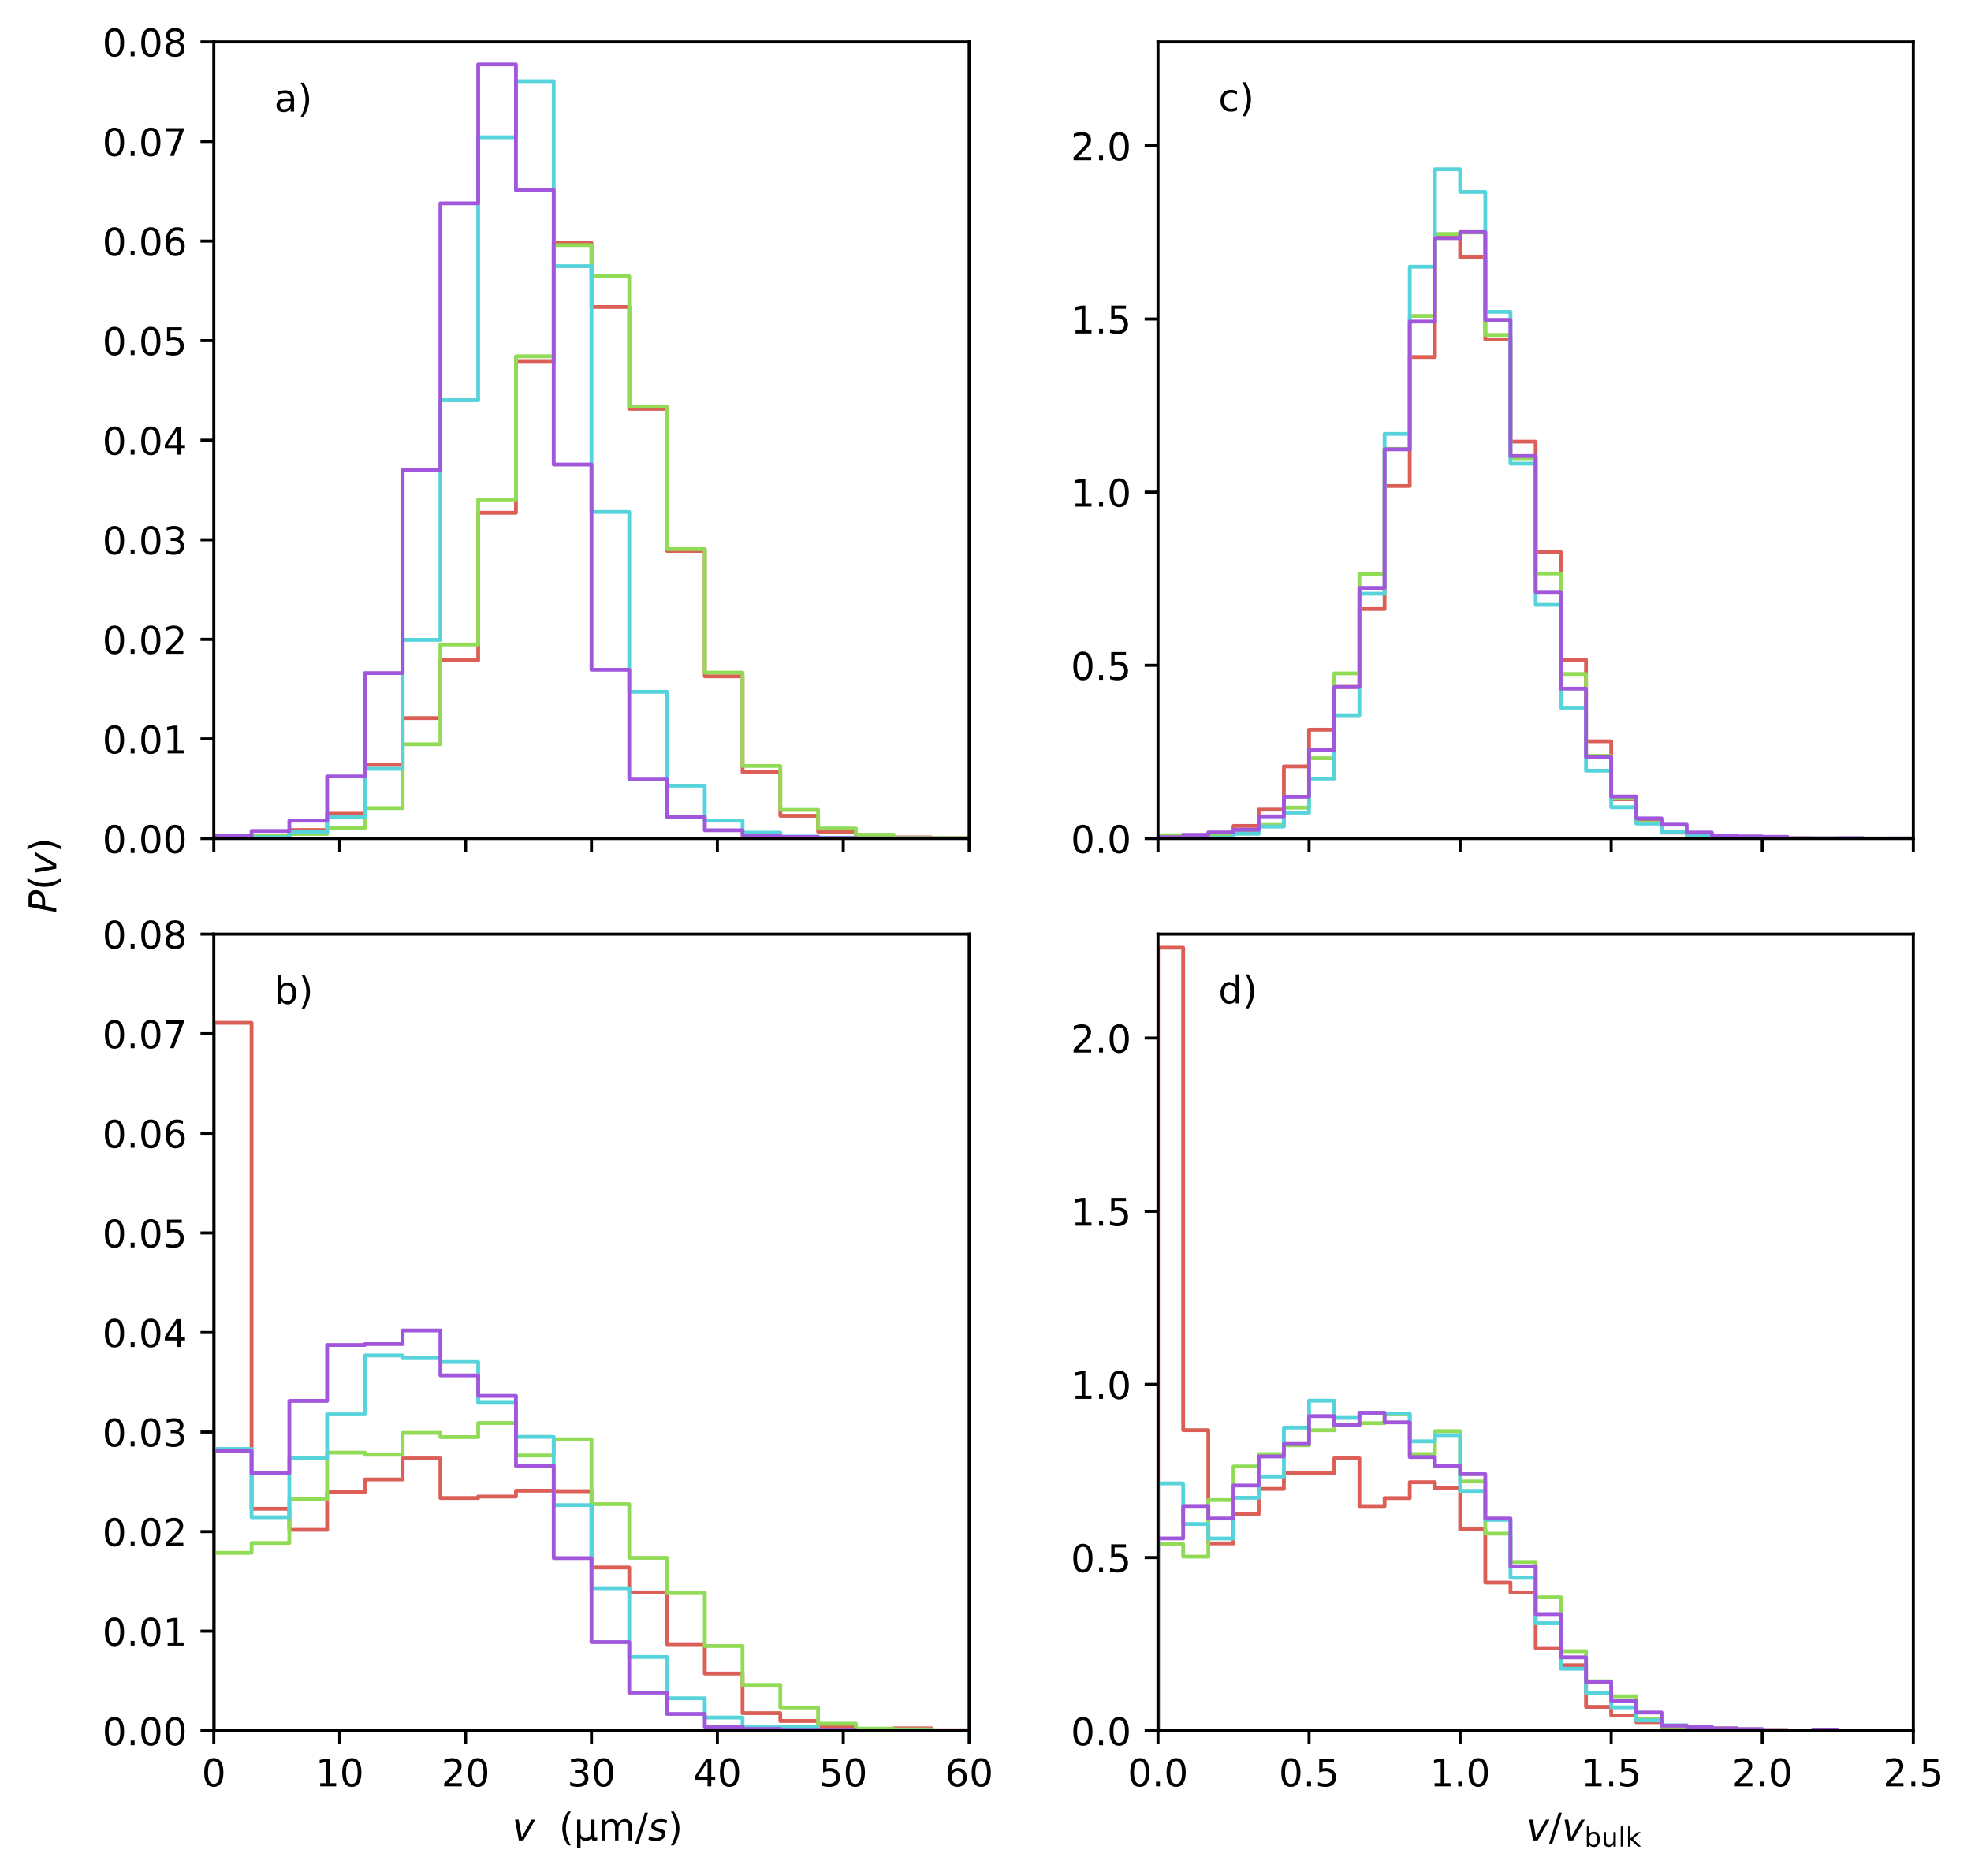 <?xml version="1.0" encoding="utf-8" standalone="no"?>
<!DOCTYPE svg PUBLIC "-//W3C//DTD SVG 1.1//EN"
  "http://www.w3.org/Graphics/SVG/1.1/DTD/svg11.dtd">
<!-- Created with matplotlib (https://matplotlib.org/) -->
<svg height="492.619pt" version="1.1" viewBox="0 0 517.712 492.619" width="517.712pt" xmlns="http://www.w3.org/2000/svg" xmlns:xlink="http://www.w3.org/1999/xlink">
 <defs>
  <style type="text/css">
*{stroke-linecap:butt;stroke-linejoin:round;}
  </style>
 </defs>
 <g id="figure_1">
  <g id="patch_1">
   <path d="M 0 492.619 
L 517.712 492.619 
L 517.712 0 
L 0 0 
z
" style="fill:#ffffff;"/>
  </g>
  <g id="axes_1">
   <g id="patch_2">
    <path d="M 56.16 220.207 
L 254.56 220.207 
L 254.56 10.999 
L 56.16 10.999 
z
" style="fill:#ffffff;"/>
   </g>
   <g id="patch_3">
    <path clip-path="url(#pc82562beb1)" d="M 56.16 220.207 
L 56.16 219.825 
L 66.08 219.825 
L 66.08 219.47 
L 76 219.47 
L 76 217.968 
L 85.92 217.968 
L 85.92 213.681 
L 95.84 213.681 
L 95.84 200.904 
L 105.76 200.904 
L 105.76 188.59 
L 115.68 188.59 
L 115.68 173.41 
L 125.6 173.41 
L 125.6 134.667 
L 135.52 134.667 
L 135.52 94.832 
L 145.44 94.832 
L 145.44 63.816 
L 155.36 63.816 
L 155.36 80.635 
L 165.28 80.635 
L 165.28 107.364 
L 175.2 107.364 
L 175.2 144.66 
L 185.12 144.66 
L 185.12 177.614 
L 195.04 177.614 
L 195.04 202.788 
L 204.96 202.788 
L 204.96 214.227 
L 214.88 214.227 
L 214.88 218.405 
L 224.8 218.405 
L 224.8 219.579 
L 234.72 219.579 
L 234.72 219.906 
L 244.64 219.906 
L 244.64 220.098 
L 254.56 220.098 
L 254.56 220.207 
" style="fill:none;stroke:#db5f57;stroke-linejoin:miter;"/>
   </g>
   <g id="patch_4">
    <path clip-path="url(#pc82562beb1)" d="M 56.16 220.207 
L 56.16 219.446 
L 66.08 219.446 
L 66.08 219.573 
L 76 219.573 
L 76 219.002 
L 85.92 219.002 
L 85.92 217.448 
L 95.84 217.448 
L 95.84 212.217 
L 105.76 212.217 
L 105.76 195.443 
L 115.68 195.443 
L 115.68 169.253 
L 125.6 169.253 
L 125.6 131.173 
L 135.52 131.173 
L 135.52 93.568 
L 145.44 93.568 
L 145.44 64.365 
L 155.36 64.365 
L 155.36 72.546 
L 165.28 72.546 
L 165.28 106.79 
L 175.2 106.79 
L 175.2 144.204 
L 185.12 144.204 
L 185.12 176.641 
L 195.04 176.641 
L 195.04 201.151 
L 204.96 201.151 
L 204.96 212.692 
L 214.88 212.692 
L 214.88 217.575 
L 224.8 217.575 
L 224.8 219.192 
L 234.72 219.192 
L 234.72 220.08 
L 244.64 220.08 
L 244.64 220.08 
L 254.56 220.08 
L 254.56 220.207 
" style="fill:none;stroke:#91db57;stroke-linejoin:miter;"/>
   </g>
   <g id="patch_5">
    <path clip-path="url(#pc82562beb1)" d="M 56.16 220.207 
L 56.16 220.207 
L 66.08 220.207 
L 66.08 219.89 
L 76 219.89 
L 76 218.543 
L 85.92 218.543 
L 85.92 214.557 
L 95.84 214.557 
L 95.84 201.91 
L 105.76 201.91 
L 105.76 168.036 
L 115.68 168.036 
L 115.68 105.093 
L 125.6 105.093 
L 125.6 36.051 
L 135.52 36.051 
L 135.52 21.318 
L 145.44 21.318 
L 145.44 69.899 
L 155.36 69.899 
L 155.36 134.452 
L 165.28 134.452 
L 165.28 181.686 
L 175.2 181.686 
L 175.2 206.346 
L 185.12 206.346 
L 185.12 215.507 
L 195.04 215.507 
L 195.04 218.675 
L 204.96 218.675 
L 204.96 219.705 
L 214.88 219.705 
L 214.88 219.969 
L 224.8 219.969 
L 224.8 220.207 
L 234.72 220.207 
L 234.72 220.18 
L 244.64 220.18 
L 244.64 220.207 
L 254.56 220.207 
L 254.56 220.207 
" style="fill:none;stroke:#57d3db;stroke-linejoin:miter;"/>
   </g>
   <g id="patch_6">
    <path clip-path="url(#pc82562beb1)" d="M 56.16 220.207 
L 56.16 219.533 
L 66.08 219.533 
L 66.08 218.209 
L 76 218.209 
L 76 215.515 
L 85.92 215.515 
L 85.92 203.91 
L 95.84 203.91 
L 95.84 176.771 
L 105.76 176.771 
L 105.76 123.369 
L 115.68 123.369 
L 115.68 53.4 
L 125.6 53.4 
L 125.6 16.924 
L 135.52 16.924 
L 135.52 49.944 
L 145.44 49.944 
L 145.44 121.977 
L 155.36 121.977 
L 155.36 175.896 
L 165.28 175.896 
L 165.28 204.516 
L 175.2 204.516 
L 175.2 214.528 
L 185.12 214.528 
L 185.12 218.029 
L 195.04 218.029 
L 195.04 219.488 
L 204.96 219.488 
L 204.96 219.78 
L 214.88 219.78 
L 214.88 220.072 
L 224.8 220.072 
L 224.8 220.184 
L 234.72 220.184 
L 234.72 220.184 
L 244.64 220.184 
L 244.64 220.207 
L 254.56 220.207 
L 254.56 220.207 
" style="fill:none;stroke:#a157db;stroke-linejoin:miter;"/>
   </g>
   <g id="matplotlib.axis_1">
    <g id="xtick_1">
     <g id="line2d_1">
      <defs>
       <path d="M 0 0 
L 0 3.5 
" id="m936f2c5b2b" style="stroke:#000000;stroke-width:0.8;"/>
      </defs>
      <g>
       <use style="stroke:#000000;stroke-width:0.8;" x="56.16" xlink:href="#m936f2c5b2b" y="220.207"/>
      </g>
     </g>
    </g>
    <g id="xtick_2">
     <g id="line2d_2">
      <g>
       <use style="stroke:#000000;stroke-width:0.8;" x="89.227" xlink:href="#m936f2c5b2b" y="220.207"/>
      </g>
     </g>
    </g>
    <g id="xtick_3">
     <g id="line2d_3">
      <g>
       <use style="stroke:#000000;stroke-width:0.8;" x="122.293" xlink:href="#m936f2c5b2b" y="220.207"/>
      </g>
     </g>
    </g>
    <g id="xtick_4">
     <g id="line2d_4">
      <g>
       <use style="stroke:#000000;stroke-width:0.8;" x="155.36" xlink:href="#m936f2c5b2b" y="220.207"/>
      </g>
     </g>
    </g>
    <g id="xtick_5">
     <g id="line2d_5">
      <g>
       <use style="stroke:#000000;stroke-width:0.8;" x="188.427" xlink:href="#m936f2c5b2b" y="220.207"/>
      </g>
     </g>
    </g>
    <g id="xtick_6">
     <g id="line2d_6">
      <g>
       <use style="stroke:#000000;stroke-width:0.8;" x="221.493" xlink:href="#m936f2c5b2b" y="220.207"/>
      </g>
     </g>
    </g>
    <g id="xtick_7">
     <g id="line2d_7">
      <g>
       <use style="stroke:#000000;stroke-width:0.8;" x="254.56" xlink:href="#m936f2c5b2b" y="220.207"/>
      </g>
     </g>
    </g>
   </g>
   <g id="matplotlib.axis_2">
    <g id="ytick_1">
     <g id="line2d_8">
      <defs>
       <path d="M 0 0 
L -3.5 0 
" id="mf0b23f40a1" style="stroke:#000000;stroke-width:0.8;"/>
      </defs>
      <g>
       <use style="stroke:#000000;stroke-width:0.8;" x="56.16" xlink:href="#mf0b23f40a1" y="220.207"/>
      </g>
     </g>
     <g id="text_1">
      <!-- 0.00 -->
      <defs>
       <path d="M 31.781 66.406 
Q 24.172 66.406 20.328 58.906 
Q 16.5 51.422 16.5 36.375 
Q 16.5 21.391 20.328 13.891 
Q 24.172 6.391 31.781 6.391 
Q 39.453 6.391 43.281 13.891 
Q 47.125 21.391 47.125 36.375 
Q 47.125 51.422 43.281 58.906 
Q 39.453 66.406 31.781 66.406 
z
M 31.781 74.219 
Q 44.047 74.219 50.516 64.516 
Q 56.984 54.828 56.984 36.375 
Q 56.984 17.969 50.516 8.266 
Q 44.047 -1.422 31.781 -1.422 
Q 19.531 -1.422 13.062 8.266 
Q 6.594 17.969 6.594 36.375 
Q 6.594 54.828 13.062 64.516 
Q 19.531 74.219 31.781 74.219 
z
" id="DejaVuSans-48"/>
       <path d="M 10.688 12.406 
L 21 12.406 
L 21 0 
L 10.688 0 
z
" id="DejaVuSans-46"/>
      </defs>
      <g transform="translate(26.894 224.006)scale(0.1 -0.1)">
       <use xlink:href="#DejaVuSans-48"/>
       <use x="63.623" xlink:href="#DejaVuSans-46"/>
       <use x="95.41" xlink:href="#DejaVuSans-48"/>
       <use x="159.033" xlink:href="#DejaVuSans-48"/>
      </g>
     </g>
    </g>
    <g id="ytick_2">
     <g id="line2d_9">
      <g>
       <use style="stroke:#000000;stroke-width:0.8;" x="56.16" xlink:href="#mf0b23f40a1" y="194.056"/>
      </g>
     </g>
     <g id="text_2">
      <!-- 0.01 -->
      <defs>
       <path d="M 12.406 8.297 
L 28.516 8.297 
L 28.516 63.922 
L 10.984 60.406 
L 10.984 69.391 
L 28.422 72.906 
L 38.281 72.906 
L 38.281 8.297 
L 54.391 8.297 
L 54.391 0 
L 12.406 0 
z
" id="DejaVuSans-49"/>
      </defs>
      <g transform="translate(26.894 197.855)scale(0.1 -0.1)">
       <use xlink:href="#DejaVuSans-48"/>
       <use x="63.623" xlink:href="#DejaVuSans-46"/>
       <use x="95.41" xlink:href="#DejaVuSans-48"/>
       <use x="159.033" xlink:href="#DejaVuSans-49"/>
      </g>
     </g>
    </g>
    <g id="ytick_3">
     <g id="line2d_10">
      <g>
       <use style="stroke:#000000;stroke-width:0.8;" x="56.16" xlink:href="#mf0b23f40a1" y="167.905"/>
      </g>
     </g>
     <g id="text_3">
      <!-- 0.02 -->
      <defs>
       <path d="M 19.188 8.297 
L 53.609 8.297 
L 53.609 0 
L 7.328 0 
L 7.328 8.297 
Q 12.938 14.109 22.625 23.891 
Q 32.328 33.688 34.812 36.531 
Q 39.547 41.844 41.422 45.531 
Q 43.312 49.219 43.312 52.781 
Q 43.312 58.594 39.234 62.25 
Q 35.156 65.922 28.609 65.922 
Q 23.969 65.922 18.812 64.312 
Q 13.672 62.703 7.812 59.422 
L 7.812 69.391 
Q 13.766 71.781 18.938 73 
Q 24.125 74.219 28.422 74.219 
Q 39.75 74.219 46.484 68.547 
Q 53.219 62.891 53.219 53.422 
Q 53.219 48.922 51.531 44.891 
Q 49.859 40.875 45.406 35.406 
Q 44.188 33.984 37.641 27.219 
Q 31.109 20.453 19.188 8.297 
z
" id="DejaVuSans-50"/>
      </defs>
      <g transform="translate(26.894 171.704)scale(0.1 -0.1)">
       <use xlink:href="#DejaVuSans-48"/>
       <use x="63.623" xlink:href="#DejaVuSans-46"/>
       <use x="95.41" xlink:href="#DejaVuSans-48"/>
       <use x="159.033" xlink:href="#DejaVuSans-50"/>
      </g>
     </g>
    </g>
    <g id="ytick_4">
     <g id="line2d_11">
      <g>
       <use style="stroke:#000000;stroke-width:0.8;" x="56.16" xlink:href="#mf0b23f40a1" y="141.754"/>
      </g>
     </g>
     <g id="text_4">
      <!-- 0.03 -->
      <defs>
       <path d="M 40.578 39.312 
Q 47.656 37.797 51.625 33 
Q 55.609 28.219 55.609 21.188 
Q 55.609 10.406 48.188 4.484 
Q 40.766 -1.422 27.094 -1.422 
Q 22.516 -1.422 17.656 -0.516 
Q 12.797 0.391 7.625 2.203 
L 7.625 11.719 
Q 11.719 9.328 16.594 8.109 
Q 21.484 6.891 26.812 6.891 
Q 36.078 6.891 40.938 10.547 
Q 45.797 14.203 45.797 21.188 
Q 45.797 27.641 41.281 31.266 
Q 36.766 34.906 28.719 34.906 
L 20.219 34.906 
L 20.219 43.016 
L 29.109 43.016 
Q 36.375 43.016 40.234 45.922 
Q 44.094 48.828 44.094 54.297 
Q 44.094 59.906 40.109 62.906 
Q 36.141 65.922 28.719 65.922 
Q 24.656 65.922 20.016 65.031 
Q 15.375 64.156 9.812 62.312 
L 9.812 71.094 
Q 15.438 72.656 20.344 73.438 
Q 25.25 74.219 29.594 74.219 
Q 40.828 74.219 47.359 69.109 
Q 53.906 64.016 53.906 55.328 
Q 53.906 49.266 50.438 45.094 
Q 46.969 40.922 40.578 39.312 
z
" id="DejaVuSans-51"/>
      </defs>
      <g transform="translate(26.894 145.553)scale(0.1 -0.1)">
       <use xlink:href="#DejaVuSans-48"/>
       <use x="63.623" xlink:href="#DejaVuSans-46"/>
       <use x="95.41" xlink:href="#DejaVuSans-48"/>
       <use x="159.033" xlink:href="#DejaVuSans-51"/>
      </g>
     </g>
    </g>
    <g id="ytick_5">
     <g id="line2d_12">
      <g>
       <use style="stroke:#000000;stroke-width:0.8;" x="56.16" xlink:href="#mf0b23f40a1" y="115.603"/>
      </g>
     </g>
     <g id="text_5">
      <!-- 0.04 -->
      <defs>
       <path d="M 37.797 64.312 
L 12.891 25.391 
L 37.797 25.391 
z
M 35.203 72.906 
L 47.609 72.906 
L 47.609 25.391 
L 58.016 25.391 
L 58.016 17.188 
L 47.609 17.188 
L 47.609 0 
L 37.797 0 
L 37.797 17.188 
L 4.891 17.188 
L 4.891 26.703 
z
" id="DejaVuSans-52"/>
      </defs>
      <g transform="translate(26.894 119.402)scale(0.1 -0.1)">
       <use xlink:href="#DejaVuSans-48"/>
       <use x="63.623" xlink:href="#DejaVuSans-46"/>
       <use x="95.41" xlink:href="#DejaVuSans-48"/>
       <use x="159.033" xlink:href="#DejaVuSans-52"/>
      </g>
     </g>
    </g>
    <g id="ytick_6">
     <g id="line2d_13">
      <g>
       <use style="stroke:#000000;stroke-width:0.8;" x="56.16" xlink:href="#mf0b23f40a1" y="89.452"/>
      </g>
     </g>
     <g id="text_6">
      <!-- 0.05 -->
      <defs>
       <path d="M 10.797 72.906 
L 49.516 72.906 
L 49.516 64.594 
L 19.828 64.594 
L 19.828 46.734 
Q 21.969 47.469 24.109 47.828 
Q 26.266 48.188 28.422 48.188 
Q 40.625 48.188 47.75 41.5 
Q 54.891 34.812 54.891 23.391 
Q 54.891 11.625 47.562 5.094 
Q 40.234 -1.422 26.906 -1.422 
Q 22.312 -1.422 17.547 -0.641 
Q 12.797 0.141 7.719 1.703 
L 7.719 11.625 
Q 12.109 9.234 16.797 8.062 
Q 21.484 6.891 26.703 6.891 
Q 35.156 6.891 40.078 11.328 
Q 45.016 15.766 45.016 23.391 
Q 45.016 31 40.078 35.438 
Q 35.156 39.891 26.703 39.891 
Q 22.75 39.891 18.812 39.016 
Q 14.891 38.141 10.797 36.281 
z
" id="DejaVuSans-53"/>
      </defs>
      <g transform="translate(26.894 93.251)scale(0.1 -0.1)">
       <use xlink:href="#DejaVuSans-48"/>
       <use x="63.623" xlink:href="#DejaVuSans-46"/>
       <use x="95.41" xlink:href="#DejaVuSans-48"/>
       <use x="159.033" xlink:href="#DejaVuSans-53"/>
      </g>
     </g>
    </g>
    <g id="ytick_7">
     <g id="line2d_14">
      <g>
       <use style="stroke:#000000;stroke-width:0.8;" x="56.16" xlink:href="#mf0b23f40a1" y="63.301"/>
      </g>
     </g>
     <g id="text_7">
      <!-- 0.06 -->
      <defs>
       <path d="M 33.016 40.375 
Q 26.375 40.375 22.484 35.828 
Q 18.609 31.297 18.609 23.391 
Q 18.609 15.531 22.484 10.953 
Q 26.375 6.391 33.016 6.391 
Q 39.656 6.391 43.531 10.953 
Q 47.406 15.531 47.406 23.391 
Q 47.406 31.297 43.531 35.828 
Q 39.656 40.375 33.016 40.375 
z
M 52.594 71.297 
L 52.594 62.312 
Q 48.875 64.062 45.094 64.984 
Q 41.312 65.922 37.594 65.922 
Q 27.828 65.922 22.672 59.328 
Q 17.531 52.734 16.797 39.406 
Q 19.672 43.656 24.016 45.922 
Q 28.375 48.188 33.594 48.188 
Q 44.578 48.188 50.953 41.516 
Q 57.328 34.859 57.328 23.391 
Q 57.328 12.156 50.688 5.359 
Q 44.047 -1.422 33.016 -1.422 
Q 20.359 -1.422 13.672 8.266 
Q 6.984 17.969 6.984 36.375 
Q 6.984 53.656 15.188 63.938 
Q 23.391 74.219 37.203 74.219 
Q 40.922 74.219 44.703 73.484 
Q 48.484 72.75 52.594 71.297 
z
" id="DejaVuSans-54"/>
      </defs>
      <g transform="translate(26.894 67.1)scale(0.1 -0.1)">
       <use xlink:href="#DejaVuSans-48"/>
       <use x="63.623" xlink:href="#DejaVuSans-46"/>
       <use x="95.41" xlink:href="#DejaVuSans-48"/>
       <use x="159.033" xlink:href="#DejaVuSans-54"/>
      </g>
     </g>
    </g>
    <g id="ytick_8">
     <g id="line2d_15">
      <g>
       <use style="stroke:#000000;stroke-width:0.8;" x="56.16" xlink:href="#mf0b23f40a1" y="37.15"/>
      </g>
     </g>
     <g id="text_8">
      <!-- 0.07 -->
      <defs>
       <path d="M 8.203 72.906 
L 55.078 72.906 
L 55.078 68.703 
L 28.609 0 
L 18.312 0 
L 43.219 64.594 
L 8.203 64.594 
z
" id="DejaVuSans-55"/>
      </defs>
      <g transform="translate(26.894 40.949)scale(0.1 -0.1)">
       <use xlink:href="#DejaVuSans-48"/>
       <use x="63.623" xlink:href="#DejaVuSans-46"/>
       <use x="95.41" xlink:href="#DejaVuSans-48"/>
       <use x="159.033" xlink:href="#DejaVuSans-55"/>
      </g>
     </g>
    </g>
    <g id="ytick_9">
     <g id="line2d_16">
      <g>
       <use style="stroke:#000000;stroke-width:0.8;" x="56.16" xlink:href="#mf0b23f40a1" y="10.999"/>
      </g>
     </g>
     <g id="text_9">
      <!-- 0.08 -->
      <defs>
       <path d="M 31.781 34.625 
Q 24.75 34.625 20.719 30.859 
Q 16.703 27.094 16.703 20.516 
Q 16.703 13.922 20.719 10.156 
Q 24.75 6.391 31.781 6.391 
Q 38.812 6.391 42.859 10.172 
Q 46.922 13.969 46.922 20.516 
Q 46.922 27.094 42.891 30.859 
Q 38.875 34.625 31.781 34.625 
z
M 21.922 38.812 
Q 15.578 40.375 12.031 44.719 
Q 8.5 49.078 8.5 55.328 
Q 8.5 64.062 14.719 69.141 
Q 20.953 74.219 31.781 74.219 
Q 42.672 74.219 48.875 69.141 
Q 55.078 64.062 55.078 55.328 
Q 55.078 49.078 51.531 44.719 
Q 48 40.375 41.703 38.812 
Q 48.828 37.156 52.797 32.312 
Q 56.781 27.484 56.781 20.516 
Q 56.781 9.906 50.312 4.234 
Q 43.844 -1.422 31.781 -1.422 
Q 19.734 -1.422 13.25 4.234 
Q 6.781 9.906 6.781 20.516 
Q 6.781 27.484 10.781 32.312 
Q 14.797 37.156 21.922 38.812 
z
M 18.312 54.391 
Q 18.312 48.734 21.844 45.562 
Q 25.391 42.391 31.781 42.391 
Q 38.141 42.391 41.719 45.562 
Q 45.312 48.734 45.312 54.391 
Q 45.312 60.062 41.719 63.234 
Q 38.141 66.406 31.781 66.406 
Q 25.391 66.406 21.844 63.234 
Q 18.312 60.062 18.312 54.391 
z
" id="DejaVuSans-56"/>
      </defs>
      <g transform="translate(26.894 14.798)scale(0.1 -0.1)">
       <use xlink:href="#DejaVuSans-48"/>
       <use x="63.623" xlink:href="#DejaVuSans-46"/>
       <use x="95.41" xlink:href="#DejaVuSans-48"/>
       <use x="159.033" xlink:href="#DejaVuSans-56"/>
      </g>
     </g>
    </g>
   </g>
   <g id="patch_7">
    <path d="M 56.16 220.207 
L 56.16 10.999 
" style="fill:none;stroke:#000000;stroke-linecap:square;stroke-linejoin:miter;stroke-width:0.8;"/>
   </g>
   <g id="patch_8">
    <path d="M 254.56 220.207 
L 254.56 10.999 
" style="fill:none;stroke:#000000;stroke-linecap:square;stroke-linejoin:miter;stroke-width:0.8;"/>
   </g>
   <g id="patch_9">
    <path d="M 56.16 220.207 
L 254.56 220.207 
" style="fill:none;stroke:#000000;stroke-linecap:square;stroke-linejoin:miter;stroke-width:0.8;"/>
   </g>
   <g id="patch_10">
    <path d="M 56.16 10.999 
L 254.56 10.999 
" style="fill:none;stroke:#000000;stroke-linecap:square;stroke-linejoin:miter;stroke-width:0.8;"/>
   </g>
   <g id="text_10">
    <!-- a) -->
    <defs>
     <path d="M 34.281 27.484 
Q 23.391 27.484 19.188 25 
Q 14.984 22.516 14.984 16.5 
Q 14.984 11.719 18.141 8.906 
Q 21.297 6.109 26.703 6.109 
Q 34.188 6.109 38.703 11.406 
Q 43.219 16.703 43.219 25.484 
L 43.219 27.484 
z
M 52.203 31.203 
L 52.203 0 
L 43.219 0 
L 43.219 8.297 
Q 40.141 3.328 35.547 0.953 
Q 30.953 -1.422 24.312 -1.422 
Q 15.922 -1.422 10.953 3.297 
Q 6 8.016 6 15.922 
Q 6 25.141 12.172 29.828 
Q 18.359 34.516 30.609 34.516 
L 43.219 34.516 
L 43.219 35.406 
Q 43.219 41.609 39.141 45 
Q 35.062 48.391 27.688 48.391 
Q 23 48.391 18.547 47.266 
Q 14.109 46.141 10.016 43.891 
L 10.016 52.203 
Q 14.938 54.109 19.578 55.047 
Q 24.219 56 28.609 56 
Q 40.484 56 46.344 49.844 
Q 52.203 43.703 52.203 31.203 
z
" id="DejaVuSans-97"/>
     <path d="M 8.016 75.875 
L 15.828 75.875 
Q 23.141 64.359 26.781 53.312 
Q 30.422 42.281 30.422 31.391 
Q 30.422 20.453 26.781 9.375 
Q 23.141 -1.703 15.828 -13.188 
L 8.016 -13.188 
Q 14.5 -2 17.703 9.062 
Q 20.906 20.125 20.906 31.391 
Q 20.906 42.672 17.703 53.656 
Q 14.5 64.656 8.016 75.875 
z
" id="DejaVuSans-41"/>
    </defs>
    <g transform="translate(72.032 29.305)scale(0.1 -0.1)">
     <use xlink:href="#DejaVuSans-97"/>
     <use x="61.279" xlink:href="#DejaVuSans-41"/>
    </g>
   </g>
  </g>
  <g id="axes_2">
   <g id="patch_11">
    <path d="M 304.16 220.207 
L 502.56 220.207 
L 502.56 10.999 
L 304.16 10.999 
z
" style="fill:#ffffff;"/>
   </g>
   <g id="patch_12">
    <path clip-path="url(#pc8cc0e445d)" d="M 304.16 220.207 
L 304.16 219.899 
L 310.773 219.899 
L 310.773 219.626 
L 317.387 219.626 
L 317.387 218.942 
L 324 218.942 
L 324 216.891 
L 330.613 216.891 
L 330.613 212.618 
L 337.227 212.618 
L 337.227 201.269 
L 343.84 201.269 
L 343.84 191.629 
L 350.453 191.629 
L 350.453 180.383 
L 357.067 180.383 
L 357.067 159.941 
L 363.68 159.941 
L 363.68 127.637 
L 370.293 127.637 
L 370.293 93.762 
L 376.907 93.762 
L 376.907 61.971 
L 383.52 61.971 
L 383.52 67.543 
L 390.133 67.543 
L 390.133 89.147 
L 396.747 89.147 
L 396.747 115.981 
L 403.36 115.981 
L 403.36 145.003 
L 409.973 145.003 
L 409.973 173.307 
L 416.587 173.307 
L 416.587 194.672 
L 423.2 194.672 
L 423.2 209.883 
L 429.813 209.883 
L 429.813 215.558 
L 436.427 215.558 
L 436.427 218.634 
L 443.04 218.634 
L 443.04 219.489 
L 449.653 219.489 
L 449.653 219.797 
L 456.267 219.797 
L 456.267 220.07 
L 462.88 220.07 
L 462.88 220.036 
L 469.493 220.036 
L 469.493 220.173 
L 476.107 220.173 
L 476.107 220.207 
L 482.72 220.207 
L 482.72 220.207 
L 489.333 220.207 
L 489.333 220.207 
L 495.947 220.207 
L 495.947 220.207 
L 502.56 220.207 
L 502.56 220.207 
" style="fill:none;stroke:#db5f57;stroke-linejoin:miter;"/>
   </g>
   <g id="patch_13">
    <path clip-path="url(#pc8cc0e445d)" d="M 304.16 220.207 
L 304.16 219.333 
L 310.773 219.333 
L 310.773 219.651 
L 317.387 219.651 
L 317.387 219.413 
L 324 219.413 
L 324 218.5 
L 330.613 218.5 
L 330.613 216.634 
L 337.227 216.634 
L 337.227 212.108 
L 343.84 212.108 
L 343.84 199.125 
L 350.453 199.125 
L 350.453 176.853 
L 357.067 176.853 
L 357.067 150.689 
L 363.68 150.689 
L 363.68 117.896 
L 370.293 117.896 
L 370.293 82.958 
L 376.907 82.958 
L 376.907 61.44 
L 383.52 61.44 
L 383.52 61.043 
L 390.133 61.043 
L 390.133 87.961 
L 396.747 87.961 
L 396.747 120.317 
L 403.36 120.317 
L 403.36 150.61 
L 409.973 150.61 
L 409.973 177.011 
L 416.587 177.011 
L 416.587 198.49 
L 423.2 198.49 
L 423.2 209.567 
L 429.813 209.567 
L 429.813 216.038 
L 436.427 216.038 
L 436.427 218.5 
L 443.04 218.5 
L 443.04 219.254 
L 449.653 219.254 
L 449.653 220.048 
L 456.267 220.048 
L 456.267 220.088 
L 462.88 220.088 
L 462.88 220.167 
L 469.493 220.167 
L 469.493 220.167 
L 476.107 220.167 
L 476.107 220.207 
L 482.72 220.207 
L 482.72 220.207 
L 489.333 220.207 
L 489.333 220.207 
L 495.947 220.207 
L 495.947 220.207 
L 502.56 220.207 
L 502.56 220.207 
" style="fill:none;stroke:#91db57;stroke-linejoin:miter;"/>
   </g>
   <g id="patch_14">
    <path clip-path="url(#pc8cc0e445d)" d="M 304.16 220.207 
L 304.16 220.207 
L 310.773 220.207 
L 310.773 220.041 
L 317.387 220.041 
L 317.387 219.942 
L 324 219.942 
L 324 218.95 
L 330.613 218.95 
L 330.613 217.066 
L 337.227 217.066 
L 337.227 213.396 
L 343.84 213.396 
L 343.84 204.47 
L 350.453 204.47 
L 350.453 187.841 
L 357.067 187.841 
L 357.067 155.938 
L 363.68 155.938 
L 363.68 113.951 
L 370.293 113.951 
L 370.293 70.047 
L 376.907 70.047 
L 376.907 44.458 
L 383.52 44.458 
L 383.52 50.409 
L 390.133 50.409 
L 390.133 81.883 
L 396.747 81.883 
L 396.747 121.753 
L 403.36 121.753 
L 403.36 158.847 
L 409.973 158.847 
L 409.973 185.857 
L 416.587 185.857 
L 416.587 202.387 
L 423.2 202.387 
L 423.2 212.008 
L 429.813 212.008 
L 429.813 216.273 
L 436.427 216.273 
L 436.427 218.455 
L 443.04 218.455 
L 443.04 219.446 
L 449.653 219.446 
L 449.653 219.942 
L 456.267 219.942 
L 456.267 219.975 
L 462.88 219.975 
L 462.88 220.141 
L 469.493 220.141 
L 469.493 220.207 
L 476.107 220.207 
L 476.107 220.174 
L 482.72 220.174 
L 482.72 220.207 
L 489.333 220.207 
L 489.333 220.207 
L 495.947 220.207 
L 495.947 220.207 
L 502.56 220.207 
L 502.56 220.207 
" style="fill:none;stroke:#57d3db;stroke-linejoin:miter;"/>
   </g>
   <g id="patch_15">
    <path clip-path="url(#pc8cc0e445d)" d="M 304.16 220.207 
L 304.16 219.841 
L 310.773 219.841 
L 310.773 219.223 
L 317.387 219.223 
L 317.387 218.605 
L 324 218.605 
L 324 217.902 
L 330.613 217.902 
L 330.613 214.388 
L 337.227 214.388 
L 337.227 209.245 
L 343.84 209.245 
L 343.84 196.905 
L 350.453 196.905 
L 350.453 180.434 
L 357.067 180.434 
L 357.067 154.406 
L 363.68 154.406 
L 363.68 118.006 
L 370.293 118.006 
L 370.293 84.445 
L 376.907 84.445 
L 376.907 62.521 
L 383.52 62.521 
L 383.52 60.947 
L 390.133 60.947 
L 390.133 83.995 
L 396.747 83.995 
L 396.747 119.749 
L 403.36 119.749 
L 403.36 155.474 
L 409.973 155.474 
L 409.973 180.856 
L 416.587 180.856 
L 416.587 198.845 
L 423.2 198.845 
L 423.2 209.188 
L 429.813 209.188 
L 429.813 214.922 
L 436.427 214.922 
L 436.427 216.553 
L 443.04 216.553 
L 443.04 218.633 
L 449.653 218.633 
L 449.653 219.448 
L 456.267 219.448 
L 456.267 219.645 
L 462.88 219.645 
L 462.88 219.757 
L 469.493 219.757 
L 469.493 220.122 
L 476.107 220.122 
L 476.107 220.151 
L 482.72 220.151 
L 482.72 220.094 
L 489.333 220.094 
L 489.333 220.207 
L 495.947 220.207 
L 495.947 220.179 
L 502.56 220.179 
L 502.56 220.207 
" style="fill:none;stroke:#a157db;stroke-linejoin:miter;"/>
   </g>
   <g id="matplotlib.axis_3">
    <g id="xtick_8">
     <g id="line2d_17">
      <g>
       <use style="stroke:#000000;stroke-width:0.8;" x="304.16" xlink:href="#m936f2c5b2b" y="220.207"/>
      </g>
     </g>
    </g>
    <g id="xtick_9">
     <g id="line2d_18">
      <g>
       <use style="stroke:#000000;stroke-width:0.8;" x="343.84" xlink:href="#m936f2c5b2b" y="220.207"/>
      </g>
     </g>
    </g>
    <g id="xtick_10">
     <g id="line2d_19">
      <g>
       <use style="stroke:#000000;stroke-width:0.8;" x="383.52" xlink:href="#m936f2c5b2b" y="220.207"/>
      </g>
     </g>
    </g>
    <g id="xtick_11">
     <g id="line2d_20">
      <g>
       <use style="stroke:#000000;stroke-width:0.8;" x="423.2" xlink:href="#m936f2c5b2b" y="220.207"/>
      </g>
     </g>
    </g>
    <g id="xtick_12">
     <g id="line2d_21">
      <g>
       <use style="stroke:#000000;stroke-width:0.8;" x="462.88" xlink:href="#m936f2c5b2b" y="220.207"/>
      </g>
     </g>
    </g>
    <g id="xtick_13">
     <g id="line2d_22">
      <g>
       <use style="stroke:#000000;stroke-width:0.8;" x="502.56" xlink:href="#m936f2c5b2b" y="220.207"/>
      </g>
     </g>
    </g>
   </g>
   <g id="matplotlib.axis_4">
    <g id="ytick_10">
     <g id="line2d_23">
      <g>
       <use style="stroke:#000000;stroke-width:0.8;" x="304.16" xlink:href="#mf0b23f40a1" y="220.207"/>
      </g>
     </g>
     <g id="text_11">
      <!-- 0.0 -->
      <g transform="translate(281.257 224.006)scale(0.1 -0.1)">
       <use xlink:href="#DejaVuSans-48"/>
       <use x="63.623" xlink:href="#DejaVuSans-46"/>
       <use x="95.41" xlink:href="#DejaVuSans-48"/>
      </g>
     </g>
    </g>
    <g id="ytick_11">
     <g id="line2d_24">
      <g>
       <use style="stroke:#000000;stroke-width:0.8;" x="304.16" xlink:href="#mf0b23f40a1" y="174.727"/>
      </g>
     </g>
     <g id="text_12">
      <!-- 0.5 -->
      <g transform="translate(281.257 178.526)scale(0.1 -0.1)">
       <use xlink:href="#DejaVuSans-48"/>
       <use x="63.623" xlink:href="#DejaVuSans-46"/>
       <use x="95.41" xlink:href="#DejaVuSans-53"/>
      </g>
     </g>
    </g>
    <g id="ytick_12">
     <g id="line2d_25">
      <g>
       <use style="stroke:#000000;stroke-width:0.8;" x="304.16" xlink:href="#mf0b23f40a1" y="129.247"/>
      </g>
     </g>
     <g id="text_13">
      <!-- 1.0 -->
      <g transform="translate(281.257 133.046)scale(0.1 -0.1)">
       <use xlink:href="#DejaVuSans-49"/>
       <use x="63.623" xlink:href="#DejaVuSans-46"/>
       <use x="95.41" xlink:href="#DejaVuSans-48"/>
      </g>
     </g>
    </g>
    <g id="ytick_13">
     <g id="line2d_26">
      <g>
       <use style="stroke:#000000;stroke-width:0.8;" x="304.16" xlink:href="#mf0b23f40a1" y="83.767"/>
      </g>
     </g>
     <g id="text_14">
      <!-- 1.5 -->
      <g transform="translate(281.257 87.566)scale(0.1 -0.1)">
       <use xlink:href="#DejaVuSans-49"/>
       <use x="63.623" xlink:href="#DejaVuSans-46"/>
       <use x="95.41" xlink:href="#DejaVuSans-53"/>
      </g>
     </g>
    </g>
    <g id="ytick_14">
     <g id="line2d_27">
      <g>
       <use style="stroke:#000000;stroke-width:0.8;" x="304.16" xlink:href="#mf0b23f40a1" y="38.287"/>
      </g>
     </g>
     <g id="text_15">
      <!-- 2.0 -->
      <g transform="translate(281.257 42.086)scale(0.1 -0.1)">
       <use xlink:href="#DejaVuSans-50"/>
       <use x="63.623" xlink:href="#DejaVuSans-46"/>
       <use x="95.41" xlink:href="#DejaVuSans-48"/>
      </g>
     </g>
    </g>
   </g>
   <g id="patch_16">
    <path d="M 304.16 220.207 
L 304.16 10.999 
" style="fill:none;stroke:#000000;stroke-linecap:square;stroke-linejoin:miter;stroke-width:0.8;"/>
   </g>
   <g id="patch_17">
    <path d="M 502.56 220.207 
L 502.56 10.999 
" style="fill:none;stroke:#000000;stroke-linecap:square;stroke-linejoin:miter;stroke-width:0.8;"/>
   </g>
   <g id="patch_18">
    <path d="M 304.16 220.207 
L 502.56 220.207 
" style="fill:none;stroke:#000000;stroke-linecap:square;stroke-linejoin:miter;stroke-width:0.8;"/>
   </g>
   <g id="patch_19">
    <path d="M 304.16 10.999 
L 502.56 10.999 
" style="fill:none;stroke:#000000;stroke-linecap:square;stroke-linejoin:miter;stroke-width:0.8;"/>
   </g>
   <g id="text_16">
    <!-- c) -->
    <defs>
     <path d="M 48.781 52.594 
L 48.781 44.188 
Q 44.969 46.297 41.141 47.344 
Q 37.312 48.391 33.406 48.391 
Q 24.656 48.391 19.812 42.844 
Q 14.984 37.312 14.984 27.297 
Q 14.984 17.281 19.812 11.734 
Q 24.656 6.203 33.406 6.203 
Q 37.312 6.203 41.141 7.25 
Q 44.969 8.297 48.781 10.406 
L 48.781 2.094 
Q 45.016 0.344 40.984 -0.531 
Q 36.969 -1.422 32.422 -1.422 
Q 20.062 -1.422 12.781 6.344 
Q 5.516 14.109 5.516 27.297 
Q 5.516 40.672 12.859 48.328 
Q 20.219 56 33.016 56 
Q 37.156 56 41.109 55.141 
Q 45.062 54.297 48.781 52.594 
z
" id="DejaVuSans-99"/>
    </defs>
    <g transform="translate(320.032 29.191)scale(0.1 -0.1)">
     <use xlink:href="#DejaVuSans-99"/>
     <use x="54.98" xlink:href="#DejaVuSans-41"/>
    </g>
   </g>
  </g>
  <g id="axes_3">
   <g id="patch_20">
    <path d="M 56.16 454.519 
L 254.56 454.519 
L 254.56 245.312 
L 56.16 245.312 
z
" style="fill:#ffffff;"/>
   </g>
   <g id="patch_21">
    <path clip-path="url(#p6f4165db6b)" d="M 56.16 454.519 
L 56.16 268.598 
L 66.08 268.598 
L 66.08 396.226 
L 76 396.226 
L 76 401.747 
L 85.92 401.747 
L 85.92 391.861 
L 95.84 391.861 
L 95.84 388.522 
L 105.76 388.522 
L 105.76 383.001 
L 115.68 383.001 
L 115.68 393.401 
L 125.6 393.401 
L 125.6 393.016 
L 135.52 393.016 
L 135.52 391.476 
L 145.44 391.476 
L 145.44 391.604 
L 155.36 391.604 
L 155.36 411.634 
L 165.28 411.634 
L 165.28 418.182 
L 175.2 418.182 
L 175.2 431.793 
L 185.12 431.793 
L 185.12 439.497 
L 195.04 439.497 
L 195.04 449.897 
L 204.96 449.897 
L 204.96 451.951 
L 214.88 451.951 
L 214.88 453.492 
L 224.8 453.492 
L 224.8 454.519 
L 234.72 454.519 
L 234.72 453.877 
L 244.64 453.877 
L 244.64 454.391 
L 254.56 454.391 
L 254.56 454.519 
" style="fill:none;stroke:#db5f57;stroke-linejoin:miter;"/>
   </g>
   <g id="patch_22">
    <path clip-path="url(#p6f4165db6b)" d="M 56.16 454.519 
L 56.16 407.801 
L 66.08 407.801 
L 66.08 405.206 
L 76 405.206 
L 76 393.712 
L 85.92 393.712 
L 85.92 381.476 
L 95.84 381.476 
L 95.84 382.032 
L 105.76 382.032 
L 105.76 376.285 
L 115.68 376.285 
L 115.68 377.397 
L 125.6 377.397 
L 125.6 373.69 
L 135.52 373.69 
L 135.52 382.218 
L 145.44 382.218 
L 145.44 377.954 
L 155.36 377.954 
L 155.36 395.009 
L 165.28 395.009 
L 165.28 409.099 
L 175.2 409.099 
L 175.2 418.368 
L 185.12 418.368 
L 185.12 432.273 
L 195.04 432.273 
L 195.04 442.469 
L 204.96 442.469 
L 204.96 448.401 
L 214.88 448.401 
L 214.88 452.665 
L 224.8 452.665 
L 224.8 453.963 
L 234.72 453.963 
L 234.72 454.148 
L 244.64 454.148 
L 244.64 454.519 
L 254.56 454.519 
L 254.56 454.519 
" style="fill:none;stroke:#91db57;stroke-linejoin:miter;"/>
   </g>
   <g id="patch_23">
    <path clip-path="url(#p6f4165db6b)" d="M 56.16 454.519 
L 56.16 380.517 
L 66.08 380.517 
L 66.08 398.439 
L 76 398.439 
L 76 382.974 
L 85.92 382.974 
L 85.92 371.411 
L 95.84 371.411 
L 95.84 355.945 
L 105.76 355.945 
L 105.76 356.668 
L 115.68 356.668 
L 115.68 357.68 
L 125.6 357.68 
L 125.6 368.376 
L 135.52 368.376 
L 135.52 377.337 
L 145.44 377.337 
L 145.44 395.259 
L 155.36 395.259 
L 155.36 417.084 
L 165.28 417.084 
L 165.28 435.151 
L 175.2 435.151 
L 175.2 445.992 
L 185.12 445.992 
L 185.12 451.05 
L 195.04 451.05 
L 195.04 453.507 
L 204.96 453.507 
L 204.96 453.507 
L 214.88 453.507 
L 214.88 454.375 
L 224.8 454.375 
L 224.8 454.519 
L 234.72 454.519 
L 234.72 454.375 
L 244.64 454.375 
L 244.64 454.519 
L 254.56 454.519 
L 254.56 454.519 
" style="fill:none;stroke:#57d3db;stroke-linejoin:miter;"/>
   </g>
   <g id="patch_24">
    <path clip-path="url(#p6f4165db6b)" d="M 56.16 454.519 
L 56.16 381.122 
L 66.08 381.122 
L 66.08 386.85 
L 76 386.85 
L 76 367.875 
L 85.92 367.875 
L 85.92 353.195 
L 95.84 353.195 
L 95.84 352.956 
L 105.76 352.956 
L 105.76 349.376 
L 115.68 349.376 
L 115.68 361.191 
L 125.6 361.191 
L 125.6 366.562 
L 135.52 366.562 
L 135.52 384.941 
L 145.44 384.941 
L 145.44 409.168 
L 155.36 409.168 
L 155.36 431.247 
L 165.28 431.247 
L 165.28 444.494 
L 175.2 444.494 
L 175.2 450.103 
L 185.12 450.103 
L 185.12 453.445 
L 195.04 453.445 
L 195.04 454.042 
L 204.96 454.042 
L 204.96 454.281 
L 214.88 454.281 
L 214.88 454.281 
L 224.8 454.281 
L 224.8 454.519 
L 234.72 454.519 
L 234.72 454.519 
L 244.64 454.519 
L 244.64 454.519 
L 254.56 454.519 
L 254.56 454.519 
" style="fill:none;stroke:#a157db;stroke-linejoin:miter;"/>
   </g>
   <g id="matplotlib.axis_5">
    <g id="xtick_14">
     <g id="line2d_28">
      <g>
       <use style="stroke:#000000;stroke-width:0.8;" x="56.16" xlink:href="#m936f2c5b2b" y="454.519"/>
      </g>
     </g>
     <g id="text_17">
      <!-- 0 -->
      <g transform="translate(52.979 469.118)scale(0.1 -0.1)">
       <use xlink:href="#DejaVuSans-48"/>
      </g>
     </g>
    </g>
    <g id="xtick_15">
     <g id="line2d_29">
      <g>
       <use style="stroke:#000000;stroke-width:0.8;" x="89.227" xlink:href="#m936f2c5b2b" y="454.519"/>
      </g>
     </g>
     <g id="text_18">
      <!-- 10 -->
      <g transform="translate(82.864 469.118)scale(0.1 -0.1)">
       <use xlink:href="#DejaVuSans-49"/>
       <use x="63.623" xlink:href="#DejaVuSans-48"/>
      </g>
     </g>
    </g>
    <g id="xtick_16">
     <g id="line2d_30">
      <g>
       <use style="stroke:#000000;stroke-width:0.8;" x="122.293" xlink:href="#m936f2c5b2b" y="454.519"/>
      </g>
     </g>
     <g id="text_19">
      <!-- 20 -->
      <g transform="translate(115.931 469.118)scale(0.1 -0.1)">
       <use xlink:href="#DejaVuSans-50"/>
       <use x="63.623" xlink:href="#DejaVuSans-48"/>
      </g>
     </g>
    </g>
    <g id="xtick_17">
     <g id="line2d_31">
      <g>
       <use style="stroke:#000000;stroke-width:0.8;" x="155.36" xlink:href="#m936f2c5b2b" y="454.519"/>
      </g>
     </g>
     <g id="text_20">
      <!-- 30 -->
      <g transform="translate(148.998 469.118)scale(0.1 -0.1)">
       <use xlink:href="#DejaVuSans-51"/>
       <use x="63.623" xlink:href="#DejaVuSans-48"/>
      </g>
     </g>
    </g>
    <g id="xtick_18">
     <g id="line2d_32">
      <g>
       <use style="stroke:#000000;stroke-width:0.8;" x="188.427" xlink:href="#m936f2c5b2b" y="454.519"/>
      </g>
     </g>
     <g id="text_21">
      <!-- 40 -->
      <g transform="translate(182.064 469.118)scale(0.1 -0.1)">
       <use xlink:href="#DejaVuSans-52"/>
       <use x="63.623" xlink:href="#DejaVuSans-48"/>
      </g>
     </g>
    </g>
    <g id="xtick_19">
     <g id="line2d_33">
      <g>
       <use style="stroke:#000000;stroke-width:0.8;" x="221.493" xlink:href="#m936f2c5b2b" y="454.519"/>
      </g>
     </g>
     <g id="text_22">
      <!-- 50 -->
      <g transform="translate(215.131 469.118)scale(0.1 -0.1)">
       <use xlink:href="#DejaVuSans-53"/>
       <use x="63.623" xlink:href="#DejaVuSans-48"/>
      </g>
     </g>
    </g>
    <g id="xtick_20">
     <g id="line2d_34">
      <g>
       <use style="stroke:#000000;stroke-width:0.8;" x="254.56" xlink:href="#m936f2c5b2b" y="454.519"/>
      </g>
     </g>
     <g id="text_23">
      <!-- 60 -->
      <g transform="translate(248.197 469.118)scale(0.1 -0.1)">
       <use xlink:href="#DejaVuSans-54"/>
       <use x="63.623" xlink:href="#DejaVuSans-48"/>
      </g>
     </g>
    </g>
   </g>
   <g id="matplotlib.axis_6">
    <g id="ytick_15">
     <g id="line2d_35">
      <g>
       <use style="stroke:#000000;stroke-width:0.8;" x="56.16" xlink:href="#mf0b23f40a1" y="454.519"/>
      </g>
     </g>
     <g id="text_24">
      <!-- 0.00 -->
      <g transform="translate(26.894 458.318)scale(0.1 -0.1)">
       <use xlink:href="#DejaVuSans-48"/>
       <use x="63.623" xlink:href="#DejaVuSans-46"/>
       <use x="95.41" xlink:href="#DejaVuSans-48"/>
       <use x="159.033" xlink:href="#DejaVuSans-48"/>
      </g>
     </g>
    </g>
    <g id="ytick_16">
     <g id="line2d_36">
      <g>
       <use style="stroke:#000000;stroke-width:0.8;" x="56.16" xlink:href="#mf0b23f40a1" y="428.368"/>
      </g>
     </g>
     <g id="text_25">
      <!-- 0.01 -->
      <g transform="translate(26.894 432.167)scale(0.1 -0.1)">
       <use xlink:href="#DejaVuSans-48"/>
       <use x="63.623" xlink:href="#DejaVuSans-46"/>
       <use x="95.41" xlink:href="#DejaVuSans-48"/>
       <use x="159.033" xlink:href="#DejaVuSans-49"/>
      </g>
     </g>
    </g>
    <g id="ytick_17">
     <g id="line2d_37">
      <g>
       <use style="stroke:#000000;stroke-width:0.8;" x="56.16" xlink:href="#mf0b23f40a1" y="402.217"/>
      </g>
     </g>
     <g id="text_26">
      <!-- 0.02 -->
      <g transform="translate(26.894 406.017)scale(0.1 -0.1)">
       <use xlink:href="#DejaVuSans-48"/>
       <use x="63.623" xlink:href="#DejaVuSans-46"/>
       <use x="95.41" xlink:href="#DejaVuSans-48"/>
       <use x="159.033" xlink:href="#DejaVuSans-50"/>
      </g>
     </g>
    </g>
    <g id="ytick_18">
     <g id="line2d_38">
      <g>
       <use style="stroke:#000000;stroke-width:0.8;" x="56.16" xlink:href="#mf0b23f40a1" y="376.066"/>
      </g>
     </g>
     <g id="text_27">
      <!-- 0.03 -->
      <g transform="translate(26.894 379.866)scale(0.1 -0.1)">
       <use xlink:href="#DejaVuSans-48"/>
       <use x="63.623" xlink:href="#DejaVuSans-46"/>
       <use x="95.41" xlink:href="#DejaVuSans-48"/>
       <use x="159.033" xlink:href="#DejaVuSans-51"/>
      </g>
     </g>
    </g>
    <g id="ytick_19">
     <g id="line2d_39">
      <g>
       <use style="stroke:#000000;stroke-width:0.8;" x="56.16" xlink:href="#mf0b23f40a1" y="349.915"/>
      </g>
     </g>
     <g id="text_28">
      <!-- 0.04 -->
      <g transform="translate(26.894 353.715)scale(0.1 -0.1)">
       <use xlink:href="#DejaVuSans-48"/>
       <use x="63.623" xlink:href="#DejaVuSans-46"/>
       <use x="95.41" xlink:href="#DejaVuSans-48"/>
       <use x="159.033" xlink:href="#DejaVuSans-52"/>
      </g>
     </g>
    </g>
    <g id="ytick_20">
     <g id="line2d_40">
      <g>
       <use style="stroke:#000000;stroke-width:0.8;" x="56.16" xlink:href="#mf0b23f40a1" y="323.765"/>
      </g>
     </g>
     <g id="text_29">
      <!-- 0.05 -->
      <g transform="translate(26.894 327.564)scale(0.1 -0.1)">
       <use xlink:href="#DejaVuSans-48"/>
       <use x="63.623" xlink:href="#DejaVuSans-46"/>
       <use x="95.41" xlink:href="#DejaVuSans-48"/>
       <use x="159.033" xlink:href="#DejaVuSans-53"/>
      </g>
     </g>
    </g>
    <g id="ytick_21">
     <g id="line2d_41">
      <g>
       <use style="stroke:#000000;stroke-width:0.8;" x="56.16" xlink:href="#mf0b23f40a1" y="297.614"/>
      </g>
     </g>
     <g id="text_30">
      <!-- 0.06 -->
      <g transform="translate(26.894 301.413)scale(0.1 -0.1)">
       <use xlink:href="#DejaVuSans-48"/>
       <use x="63.623" xlink:href="#DejaVuSans-46"/>
       <use x="95.41" xlink:href="#DejaVuSans-48"/>
       <use x="159.033" xlink:href="#DejaVuSans-54"/>
      </g>
     </g>
    </g>
    <g id="ytick_22">
     <g id="line2d_42">
      <g>
       <use style="stroke:#000000;stroke-width:0.8;" x="56.16" xlink:href="#mf0b23f40a1" y="271.463"/>
      </g>
     </g>
     <g id="text_31">
      <!-- 0.07 -->
      <g transform="translate(26.894 275.262)scale(0.1 -0.1)">
       <use xlink:href="#DejaVuSans-48"/>
       <use x="63.623" xlink:href="#DejaVuSans-46"/>
       <use x="95.41" xlink:href="#DejaVuSans-48"/>
       <use x="159.033" xlink:href="#DejaVuSans-55"/>
      </g>
     </g>
    </g>
    <g id="ytick_23">
     <g id="line2d_43">
      <g>
       <use style="stroke:#000000;stroke-width:0.8;" x="56.16" xlink:href="#mf0b23f40a1" y="245.312"/>
      </g>
     </g>
     <g id="text_32">
      <!-- 0.08 -->
      <g transform="translate(26.894 249.111)scale(0.1 -0.1)">
       <use xlink:href="#DejaVuSans-48"/>
       <use x="63.623" xlink:href="#DejaVuSans-46"/>
       <use x="95.41" xlink:href="#DejaVuSans-48"/>
       <use x="159.033" xlink:href="#DejaVuSans-56"/>
      </g>
     </g>
    </g>
   </g>
   <g id="patch_25">
    <path d="M 56.16 454.519 
L 56.16 245.312 
" style="fill:none;stroke:#000000;stroke-linecap:square;stroke-linejoin:miter;stroke-width:0.8;"/>
   </g>
   <g id="patch_26">
    <path d="M 254.56 454.519 
L 254.56 245.312 
" style="fill:none;stroke:#000000;stroke-linecap:square;stroke-linejoin:miter;stroke-width:0.8;"/>
   </g>
   <g id="patch_27">
    <path d="M 56.16 454.519 
L 254.56 454.519 
" style="fill:none;stroke:#000000;stroke-linecap:square;stroke-linejoin:miter;stroke-width:0.8;"/>
   </g>
   <g id="patch_28">
    <path d="M 56.16 245.312 
L 254.56 245.312 
" style="fill:none;stroke:#000000;stroke-linecap:square;stroke-linejoin:miter;stroke-width:0.8;"/>
   </g>
   <g id="text_33">
    <!-- b) -->
    <defs>
     <path d="M 48.688 27.297 
Q 48.688 37.203 44.609 42.844 
Q 40.531 48.484 33.406 48.484 
Q 26.266 48.484 22.188 42.844 
Q 18.109 37.203 18.109 27.297 
Q 18.109 17.391 22.188 11.75 
Q 26.266 6.109 33.406 6.109 
Q 40.531 6.109 44.609 11.75 
Q 48.688 17.391 48.688 27.297 
z
M 18.109 46.391 
Q 20.953 51.266 25.266 53.625 
Q 29.594 56 35.594 56 
Q 45.562 56 51.781 48.094 
Q 58.016 40.188 58.016 27.297 
Q 58.016 14.406 51.781 6.484 
Q 45.562 -1.422 35.594 -1.422 
Q 29.594 -1.422 25.266 0.953 
Q 20.953 3.328 18.109 8.203 
L 18.109 0 
L 9.078 0 
L 9.078 75.984 
L 18.109 75.984 
z
" id="DejaVuSans-98"/>
    </defs>
    <g transform="translate(72.032 263.617)scale(0.1 -0.1)">
     <use xlink:href="#DejaVuSans-98"/>
     <use x="63.477" xlink:href="#DejaVuSans-41"/>
    </g>
   </g>
  </g>
  <g id="axes_4">
   <g id="patch_29">
    <path d="M 304.16 454.519 
L 502.56 454.519 
L 502.56 245.312 
L 304.16 245.312 
z
" style="fill:#ffffff;"/>
   </g>
   <g id="patch_30">
    <path clip-path="url(#p08206df6d6)" d="M 304.16 454.519 
L 304.16 248.885 
L 310.773 248.885 
L 310.773 375.578 
L 317.387 375.578 
L 317.387 405.321 
L 324 405.321 
L 324 397.604 
L 330.613 397.604 
L 330.613 391.012 
L 337.227 391.012 
L 337.227 386.832 
L 343.84 386.832 
L 343.84 386.832 
L 350.453 386.832 
L 350.453 382.973 
L 357.067 382.973 
L 357.067 395.514 
L 363.68 395.514 
L 363.68 393.424 
L 370.293 393.424 
L 370.293 389.244 
L 376.907 389.244 
L 376.907 390.851 
L 383.52 390.851 
L 383.52 401.623 
L 390.133 401.623 
L 390.133 415.611 
L 396.747 415.611 
L 396.747 418.184 
L 403.36 418.184 
L 403.36 432.814 
L 409.973 432.814 
L 409.973 437.316 
L 416.587 437.316 
L 416.587 448.249 
L 423.2 448.249 
L 423.2 450.5 
L 429.813 450.5 
L 429.813 452.268 
L 436.427 452.268 
L 436.427 453.715 
L 443.04 453.715 
L 443.04 454.519 
L 449.653 454.519 
L 449.653 453.876 
L 456.267 453.876 
L 456.267 454.358 
L 462.88 454.358 
L 462.88 454.358 
L 469.493 454.358 
L 469.493 454.519 
L 476.107 454.519 
L 476.107 454.519 
L 482.72 454.519 
L 482.72 454.519 
L 489.333 454.519 
L 489.333 454.519 
L 495.947 454.519 
L 495.947 454.519 
L 502.56 454.519 
L 502.56 454.519 
" style="fill:none;stroke:#db5f57;stroke-linejoin:miter;"/>
   </g>
   <g id="patch_31">
    <path clip-path="url(#p08206df6d6)" d="M 304.16 454.519 
L 304.16 405.538 
L 310.773 405.538 
L 310.773 408.788 
L 317.387 408.788 
L 317.387 393.931 
L 324 393.931 
L 324 385.11 
L 330.613 385.11 
L 330.613 381.86 
L 337.227 381.86 
L 337.227 379.538 
L 343.84 379.538 
L 343.84 375.592 
L 350.453 375.592 
L 350.453 374.199 
L 357.067 374.199 
L 357.067 373.735 
L 363.68 373.735 
L 363.68 371.413 
L 370.293 371.413 
L 370.293 381.86 
L 376.907 381.86 
L 376.907 375.824 
L 383.52 375.824 
L 383.52 389.056 
L 390.133 389.056 
L 390.133 402.752 
L 396.747 402.752 
L 396.747 410.181 
L 403.36 410.181 
L 403.36 419.466 
L 409.973 419.466 
L 409.973 433.627 
L 416.587 433.627 
L 416.587 441.519 
L 423.2 441.519 
L 423.2 445.466 
L 429.813 445.466 
L 429.813 451.501 
L 436.427 451.501 
L 436.427 453.359 
L 443.04 453.359 
L 443.04 454.055 
L 449.653 454.055 
L 449.653 454.055 
L 456.267 454.055 
L 456.267 454.519 
L 462.88 454.519 
L 462.88 454.519 
L 469.493 454.519 
L 469.493 454.519 
L 476.107 454.519 
L 476.107 454.519 
L 482.72 454.519 
L 482.72 454.519 
L 489.333 454.519 
L 489.333 454.519 
L 495.947 454.519 
L 495.947 454.519 
L 502.56 454.519 
L 502.56 454.519 
" style="fill:none;stroke:#91db57;stroke-linejoin:miter;"/>
   </g>
   <g id="patch_32">
    <path clip-path="url(#p08206df6d6)" d="M 304.16 454.519 
L 304.16 389.546 
L 310.773 389.546 
L 310.773 400.224 
L 317.387 400.224 
L 317.387 404.025 
L 324 404.025 
L 324 393.346 
L 330.613 393.346 
L 330.613 387.736 
L 337.227 387.736 
L 337.227 374.886 
L 343.84 374.886 
L 343.84 367.828 
L 350.453 367.828 
L 350.453 372.352 
L 357.067 372.352 
L 357.067 371.085 
L 363.68 371.085 
L 363.68 371.266 
L 370.293 371.266 
L 370.293 378.506 
L 376.907 378.506 
L 376.907 376.877 
L 383.52 376.877 
L 383.52 391.537 
L 390.133 391.537 
L 390.133 399.138 
L 396.747 399.138 
L 396.747 414.341 
L 403.36 414.341 
L 403.36 426.286 
L 409.973 426.286 
L 409.973 438.231 
L 416.587 438.231 
L 416.587 444.565 
L 423.2 444.565 
L 423.2 448.366 
L 429.813 448.366 
L 429.813 451.804 
L 436.427 451.804 
L 436.427 453.071 
L 443.04 453.071 
L 443.04 453.795 
L 449.653 453.795 
L 449.653 453.976 
L 456.267 453.976 
L 456.267 454.338 
L 462.88 454.338 
L 462.88 454.519 
L 469.493 454.519 
L 469.493 454.519 
L 476.107 454.519 
L 476.107 454.338 
L 482.72 454.338 
L 482.72 454.519 
L 489.333 454.519 
L 489.333 454.519 
L 495.947 454.519 
L 495.947 454.519 
L 502.56 454.519 
L 502.56 454.519 
" style="fill:none;stroke:#57d3db;stroke-linejoin:miter;"/>
   </g>
   <g id="patch_33">
    <path clip-path="url(#p08206df6d6)" d="M 304.16 454.519 
L 304.16 404.008 
L 310.773 404.008 
L 310.773 395.49 
L 317.387 395.49 
L 317.387 398.778 
L 324 398.778 
L 324 390.11 
L 330.613 390.11 
L 330.613 382.489 
L 337.227 382.489 
L 337.227 379.201 
L 343.84 379.201 
L 343.84 371.878 
L 350.453 371.878 
L 350.453 374.269 
L 357.067 374.269 
L 357.067 370.982 
L 363.68 370.982 
L 363.68 373.522 
L 370.293 373.522 
L 370.293 382.638 
L 376.907 382.638 
L 376.907 385.029 
L 383.52 385.029 
L 383.52 387.121 
L 390.133 387.121 
L 390.133 398.778 
L 396.747 398.778 
L 396.747 411.331 
L 403.36 411.331 
L 403.36 423.884 
L 409.973 423.884 
L 409.973 435.241 
L 416.587 435.241 
L 416.587 441.667 
L 423.2 441.667 
L 423.2 446.599 
L 429.813 446.599 
L 429.813 449.737 
L 436.427 449.737 
L 436.427 453.174 
L 443.04 453.174 
L 443.04 453.473 
L 449.653 453.473 
L 449.653 453.921 
L 456.267 453.921 
L 456.267 454.071 
L 462.88 454.071 
L 462.88 454.37 
L 469.493 454.37 
L 469.493 454.519 
L 476.107 454.519 
L 476.107 454.22 
L 482.72 454.22 
L 482.72 454.519 
L 489.333 454.519 
L 489.333 454.519 
L 495.947 454.519 
L 495.947 454.519 
L 502.56 454.519 
L 502.56 454.519 
" style="fill:none;stroke:#a157db;stroke-linejoin:miter;"/>
   </g>
   <g id="matplotlib.axis_7">
    <g id="xtick_21">
     <g id="line2d_44">
      <g>
       <use style="stroke:#000000;stroke-width:0.8;" x="304.16" xlink:href="#m936f2c5b2b" y="454.519"/>
      </g>
     </g>
     <g id="text_34">
      <!-- 0.0 -->
      <g transform="translate(296.208 469.118)scale(0.1 -0.1)">
       <use xlink:href="#DejaVuSans-48"/>
       <use x="63.623" xlink:href="#DejaVuSans-46"/>
       <use x="95.41" xlink:href="#DejaVuSans-48"/>
      </g>
     </g>
    </g>
    <g id="xtick_22">
     <g id="line2d_45">
      <g>
       <use style="stroke:#000000;stroke-width:0.8;" x="343.84" xlink:href="#m936f2c5b2b" y="454.519"/>
      </g>
     </g>
     <g id="text_35">
      <!-- 0.5 -->
      <g transform="translate(335.888 469.118)scale(0.1 -0.1)">
       <use xlink:href="#DejaVuSans-48"/>
       <use x="63.623" xlink:href="#DejaVuSans-46"/>
       <use x="95.41" xlink:href="#DejaVuSans-53"/>
      </g>
     </g>
    </g>
    <g id="xtick_23">
     <g id="line2d_46">
      <g>
       <use style="stroke:#000000;stroke-width:0.8;" x="383.52" xlink:href="#m936f2c5b2b" y="454.519"/>
      </g>
     </g>
     <g id="text_36">
      <!-- 1.0 -->
      <g transform="translate(375.568 469.118)scale(0.1 -0.1)">
       <use xlink:href="#DejaVuSans-49"/>
       <use x="63.623" xlink:href="#DejaVuSans-46"/>
       <use x="95.41" xlink:href="#DejaVuSans-48"/>
      </g>
     </g>
    </g>
    <g id="xtick_24">
     <g id="line2d_47">
      <g>
       <use style="stroke:#000000;stroke-width:0.8;" x="423.2" xlink:href="#m936f2c5b2b" y="454.519"/>
      </g>
     </g>
     <g id="text_37">
      <!-- 1.5 -->
      <g transform="translate(415.248 469.118)scale(0.1 -0.1)">
       <use xlink:href="#DejaVuSans-49"/>
       <use x="63.623" xlink:href="#DejaVuSans-46"/>
       <use x="95.41" xlink:href="#DejaVuSans-53"/>
      </g>
     </g>
    </g>
    <g id="xtick_25">
     <g id="line2d_48">
      <g>
       <use style="stroke:#000000;stroke-width:0.8;" x="462.88" xlink:href="#m936f2c5b2b" y="454.519"/>
      </g>
     </g>
     <g id="text_38">
      <!-- 2.0 -->
      <g transform="translate(454.928 469.118)scale(0.1 -0.1)">
       <use xlink:href="#DejaVuSans-50"/>
       <use x="63.623" xlink:href="#DejaVuSans-46"/>
       <use x="95.41" xlink:href="#DejaVuSans-48"/>
      </g>
     </g>
    </g>
    <g id="xtick_26">
     <g id="line2d_49">
      <g>
       <use style="stroke:#000000;stroke-width:0.8;" x="502.56" xlink:href="#m936f2c5b2b" y="454.519"/>
      </g>
     </g>
     <g id="text_39">
      <!-- 2.5 -->
      <g transform="translate(494.608 469.118)scale(0.1 -0.1)">
       <use xlink:href="#DejaVuSans-50"/>
       <use x="63.623" xlink:href="#DejaVuSans-46"/>
       <use x="95.41" xlink:href="#DejaVuSans-53"/>
      </g>
     </g>
    </g>
   </g>
   <g id="matplotlib.axis_8">
    <g id="ytick_24">
     <g id="line2d_50">
      <g>
       <use style="stroke:#000000;stroke-width:0.8;" x="304.16" xlink:href="#mf0b23f40a1" y="454.519"/>
      </g>
     </g>
     <g id="text_40">
      <!-- 0.0 -->
      <g transform="translate(281.257 458.318)scale(0.1 -0.1)">
       <use xlink:href="#DejaVuSans-48"/>
       <use x="63.623" xlink:href="#DejaVuSans-46"/>
       <use x="95.41" xlink:href="#DejaVuSans-48"/>
      </g>
     </g>
    </g>
    <g id="ytick_25">
     <g id="line2d_51">
      <g>
       <use style="stroke:#000000;stroke-width:0.8;" x="304.16" xlink:href="#mf0b23f40a1" y="409.039"/>
      </g>
     </g>
     <g id="text_41">
      <!-- 0.5 -->
      <g transform="translate(281.257 412.839)scale(0.1 -0.1)">
       <use xlink:href="#DejaVuSans-48"/>
       <use x="63.623" xlink:href="#DejaVuSans-46"/>
       <use x="95.41" xlink:href="#DejaVuSans-53"/>
      </g>
     </g>
    </g>
    <g id="ytick_26">
     <g id="line2d_52">
      <g>
       <use style="stroke:#000000;stroke-width:0.8;" x="304.16" xlink:href="#mf0b23f40a1" y="363.559"/>
      </g>
     </g>
     <g id="text_42">
      <!-- 1.0 -->
      <g transform="translate(281.257 367.359)scale(0.1 -0.1)">
       <use xlink:href="#DejaVuSans-49"/>
       <use x="63.623" xlink:href="#DejaVuSans-46"/>
       <use x="95.41" xlink:href="#DejaVuSans-48"/>
      </g>
     </g>
    </g>
    <g id="ytick_27">
     <g id="line2d_53">
      <g>
       <use style="stroke:#000000;stroke-width:0.8;" x="304.16" xlink:href="#mf0b23f40a1" y="318.08"/>
      </g>
     </g>
     <g id="text_43">
      <!-- 1.5 -->
      <g transform="translate(281.257 321.879)scale(0.1 -0.1)">
       <use xlink:href="#DejaVuSans-49"/>
       <use x="63.623" xlink:href="#DejaVuSans-46"/>
       <use x="95.41" xlink:href="#DejaVuSans-53"/>
      </g>
     </g>
    </g>
    <g id="ytick_28">
     <g id="line2d_54">
      <g>
       <use style="stroke:#000000;stroke-width:0.8;" x="304.16" xlink:href="#mf0b23f40a1" y="272.6"/>
      </g>
     </g>
     <g id="text_44">
      <!-- 2.0 -->
      <g transform="translate(281.257 276.399)scale(0.1 -0.1)">
       <use xlink:href="#DejaVuSans-50"/>
       <use x="63.623" xlink:href="#DejaVuSans-46"/>
       <use x="95.41" xlink:href="#DejaVuSans-48"/>
      </g>
     </g>
    </g>
   </g>
   <g id="patch_34">
    <path d="M 304.16 454.519 
L 304.16 245.312 
" style="fill:none;stroke:#000000;stroke-linecap:square;stroke-linejoin:miter;stroke-width:0.8;"/>
   </g>
   <g id="patch_35">
    <path d="M 502.56 454.519 
L 502.56 245.312 
" style="fill:none;stroke:#000000;stroke-linecap:square;stroke-linejoin:miter;stroke-width:0.8;"/>
   </g>
   <g id="patch_36">
    <path d="M 304.16 454.519 
L 502.56 454.519 
" style="fill:none;stroke:#000000;stroke-linecap:square;stroke-linejoin:miter;stroke-width:0.8;"/>
   </g>
   <g id="patch_37">
    <path d="M 304.16 245.312 
L 502.56 245.312 
" style="fill:none;stroke:#000000;stroke-linecap:square;stroke-linejoin:miter;stroke-width:0.8;"/>
   </g>
   <g id="text_45">
    <!-- d) -->
    <defs>
     <path d="M 45.406 46.391 
L 45.406 75.984 
L 54.391 75.984 
L 54.391 0 
L 45.406 0 
L 45.406 8.203 
Q 42.578 3.328 38.25 0.953 
Q 33.938 -1.422 27.875 -1.422 
Q 17.969 -1.422 11.734 6.484 
Q 5.516 14.406 5.516 27.297 
Q 5.516 40.188 11.734 48.094 
Q 17.969 56 27.875 56 
Q 33.938 56 38.25 53.625 
Q 42.578 51.266 45.406 46.391 
z
M 14.797 27.297 
Q 14.797 17.391 18.875 11.75 
Q 22.953 6.109 30.078 6.109 
Q 37.203 6.109 41.297 11.75 
Q 45.406 17.391 45.406 27.297 
Q 45.406 37.203 41.297 42.844 
Q 37.203 48.484 30.078 48.484 
Q 22.953 48.484 18.875 42.844 
Q 14.797 37.203 14.797 27.297 
z
" id="DejaVuSans-100"/>
    </defs>
    <g transform="translate(320.032 263.504)scale(0.1 -0.1)">
     <use xlink:href="#DejaVuSans-100"/>
     <use x="63.477" xlink:href="#DejaVuSans-41"/>
    </g>
   </g>
  </g>
  <g id="text_46">
   <!-- $v/ v_{\mathrm{bulk}} $ -->
   <defs>
    <path d="M 7.172 54.688 
L 16.703 54.688 
L 24.703 8.203 
L 50.875 54.688 
L 60.406 54.688 
L 29.297 0 
L 17.188 0 
z
" id="DejaVuSans-Oblique-118"/>
    <path d="M 25.391 72.906 
L 33.688 72.906 
L 8.297 -9.281 
L 0 -9.281 
z
" id="DejaVuSans-47"/>
    <path d="M 8.5 21.578 
L 8.5 54.688 
L 17.484 54.688 
L 17.484 21.922 
Q 17.484 14.156 20.5 10.266 
Q 23.531 6.391 29.594 6.391 
Q 36.859 6.391 41.078 11.031 
Q 45.312 15.672 45.312 23.688 
L 45.312 54.688 
L 54.297 54.688 
L 54.297 0 
L 45.312 0 
L 45.312 8.406 
Q 42.047 3.422 37.719 1 
Q 33.406 -1.422 27.688 -1.422 
Q 18.266 -1.422 13.375 4.438 
Q 8.5 10.297 8.5 21.578 
z
M 31.109 56 
z
" id="DejaVuSans-117"/>
    <path d="M 9.422 75.984 
L 18.406 75.984 
L 18.406 0 
L 9.422 0 
z
" id="DejaVuSans-108"/>
    <path d="M 9.078 75.984 
L 18.109 75.984 
L 18.109 31.109 
L 44.922 54.688 
L 56.391 54.688 
L 27.391 29.109 
L 57.625 0 
L 45.906 0 
L 18.109 26.703 
L 18.109 0 
L 9.078 0 
z
" id="DejaVuSans-107"/>
   </defs>
   <g transform="translate(400.96 483.319)scale(0.1 -0.1)">
    <use transform="translate(0 0.094)" xlink:href="#DejaVuSans-Oblique-118"/>
    <use transform="translate(59.18 0.094)" xlink:href="#DejaVuSans-47"/>
    <use transform="translate(92.871 0.094)" xlink:href="#DejaVuSans-Oblique-118"/>
    <use transform="translate(152.051 -16.312)scale(0.7)" xlink:href="#DejaVuSans-98"/>
    <use transform="translate(196.484 -16.312)scale(0.7)" xlink:href="#DejaVuSans-117"/>
    <use transform="translate(240.85 -16.312)scale(0.7)" xlink:href="#DejaVuSans-108"/>
    <use transform="translate(260.298 -16.312)scale(0.7)" xlink:href="#DejaVuSans-107"/>
   </g>
  </g>
  <g id="text_47">
   <!-- $v$  ($\mathrm{\mu m}/s$) -->
   <defs>
    <path id="DejaVuSans-32"/>
    <path d="M 31 75.875 
Q 24.469 64.656 21.281 53.656 
Q 18.109 42.672 18.109 31.391 
Q 18.109 20.125 21.312 9.062 
Q 24.516 -2 31 -13.188 
L 23.188 -13.188 
Q 15.875 -1.703 12.234 9.375 
Q 8.594 20.453 8.594 31.391 
Q 8.594 42.281 12.203 53.312 
Q 15.828 64.359 23.188 75.875 
z
" id="DejaVuSans-40"/>
    <path d="M 8.5 -20.797 
L 8.5 54.688 
L 17.484 54.688 
L 17.484 20.703 
Q 17.484 13.625 20.844 10 
Q 24.219 6.391 30.812 6.391 
Q 38.031 6.391 41.672 10.484 
Q 45.312 14.594 45.312 22.797 
L 45.312 54.688 
L 54.297 54.688 
L 54.297 12.594 
Q 54.297 9.672 55.141 8.281 
Q 56 6.891 57.812 6.891 
Q 58.25 6.891 59.031 7.156 
Q 59.812 7.422 61.188 8.016 
L 61.188 0.781 
Q 59.188 -0.344 57.391 -0.875 
Q 55.609 -1.422 53.906 -1.422 
Q 50.531 -1.422 48.531 0.484 
Q 46.531 2.391 45.797 6.297 
Q 43.359 2.438 39.812 0.5 
Q 36.281 -1.422 31.5 -1.422 
Q 26.516 -1.422 23.016 0.484 
Q 19.531 2.391 17.484 6.203 
L 17.484 -20.797 
z
" id="DejaVuSans-956"/>
    <path d="M 52 44.188 
Q 55.375 50.25 60.062 53.125 
Q 64.75 56 71.094 56 
Q 79.641 56 84.281 50.016 
Q 88.922 44.047 88.922 33.016 
L 88.922 0 
L 79.891 0 
L 79.891 32.719 
Q 79.891 40.578 77.094 44.375 
Q 74.312 48.188 68.609 48.188 
Q 61.625 48.188 57.562 43.547 
Q 53.516 38.922 53.516 30.906 
L 53.516 0 
L 44.484 0 
L 44.484 32.719 
Q 44.484 40.625 41.703 44.406 
Q 38.922 48.188 33.109 48.188 
Q 26.219 48.188 22.156 43.531 
Q 18.109 38.875 18.109 30.906 
L 18.109 0 
L 9.078 0 
L 9.078 54.688 
L 18.109 54.688 
L 18.109 46.188 
Q 21.188 51.219 25.484 53.609 
Q 29.781 56 35.688 56 
Q 41.656 56 45.828 52.969 
Q 50 49.953 52 44.188 
z
" id="DejaVuSans-109"/>
    <path d="M 50 53.078 
L 48.297 44.578 
Q 44.734 46.531 40.766 47.5 
Q 36.812 48.484 32.625 48.484 
Q 25.531 48.484 21.453 46.062 
Q 17.391 43.656 17.391 39.5 
Q 17.391 34.672 26.859 32.078 
Q 27.594 31.891 27.938 31.781 
L 30.812 30.906 
Q 39.797 28.422 42.797 25.688 
Q 45.797 22.953 45.797 18.219 
Q 45.797 9.516 38.891 4.047 
Q 31.984 -1.422 20.797 -1.422 
Q 16.453 -1.422 11.672 -0.578 
Q 6.891 0.25 1.125 2 
L 2.875 11.281 
Q 7.812 8.734 12.594 7.422 
Q 17.391 6.109 21.781 6.109 
Q 28.375 6.109 32.5 8.938 
Q 36.625 11.766 36.625 16.109 
Q 36.625 20.797 25.781 23.688 
L 24.859 23.922 
L 21.781 24.703 
Q 14.938 26.516 11.766 29.469 
Q 8.594 32.422 8.594 37.016 
Q 8.594 45.75 15.156 50.875 
Q 21.734 56 33.016 56 
Q 37.453 56 41.672 55.266 
Q 45.906 54.547 50 53.078 
z
" id="DejaVuSans-Oblique-115"/>
   </defs>
   <g transform="translate(134.56 483.319)scale(0.1 -0.1)">
    <use transform="translate(0 0.125)" xlink:href="#DejaVuSans-Oblique-118"/>
    <use transform="translate(59.18 0.125)" xlink:href="#DejaVuSans-32"/>
    <use transform="translate(90.967 0.125)" xlink:href="#DejaVuSans-32"/>
    <use transform="translate(122.754 0.125)" xlink:href="#DejaVuSans-40"/>
    <use transform="translate(161.768 0.125)" xlink:href="#DejaVuSans-956"/>
    <use transform="translate(225.391 0.125)" xlink:href="#DejaVuSans-109"/>
    <use transform="translate(322.803 0.125)" xlink:href="#DejaVuSans-47"/>
    <use transform="translate(356.494 0.125)" xlink:href="#DejaVuSans-Oblique-115"/>
    <use transform="translate(408.594 0.125)" xlink:href="#DejaVuSans-41"/>
   </g>
  </g>
  <g id="text_48">
   <!-- $P(v)$ -->
   <defs>
    <path d="M 16.891 72.906 
L 39.703 72.906 
Q 49.656 72.906 54.875 68.266 
Q 60.109 63.625 60.109 54.688 
Q 60.109 42.672 52.391 35.984 
Q 44.672 29.297 30.719 29.297 
L 18.312 29.297 
L 12.594 0 
L 2.688 0 
z
M 25.203 64.797 
L 19.922 37.406 
L 32.328 37.406 
Q 40.719 37.406 45.203 41.703 
Q 49.703 46 49.703 54 
Q 49.703 59.125 46.656 61.953 
Q 43.609 64.797 38.094 64.797 
z
" id="DejaVuSans-Oblique-80"/>
   </defs>
   <g transform="translate(14.798 239.779)rotate(-90)scale(0.1 -0.1)">
    <use transform="translate(0 0.125)" xlink:href="#DejaVuSans-Oblique-80"/>
    <use transform="translate(60.303 0.125)" xlink:href="#DejaVuSans-40"/>
    <use transform="translate(99.316 0.125)" xlink:href="#DejaVuSans-Oblique-118"/>
    <use transform="translate(158.496 0.125)" xlink:href="#DejaVuSans-41"/>
   </g>
  </g>
 </g>
 <defs>
  <clipPath id="pc82562beb1">
   <rect height="209.208" width="198.4" x="56.16" y="10.999"/>
  </clipPath>
  <clipPath id="pc8cc0e445d">
   <rect height="209.208" width="198.4" x="304.16" y="10.999"/>
  </clipPath>
  <clipPath id="p6f4165db6b">
   <rect height="209.208" width="198.4" x="56.16" y="245.312"/>
  </clipPath>
  <clipPath id="p08206df6d6">
   <rect height="209.208" width="198.4" x="304.16" y="245.312"/>
  </clipPath>
 </defs>
</svg>
